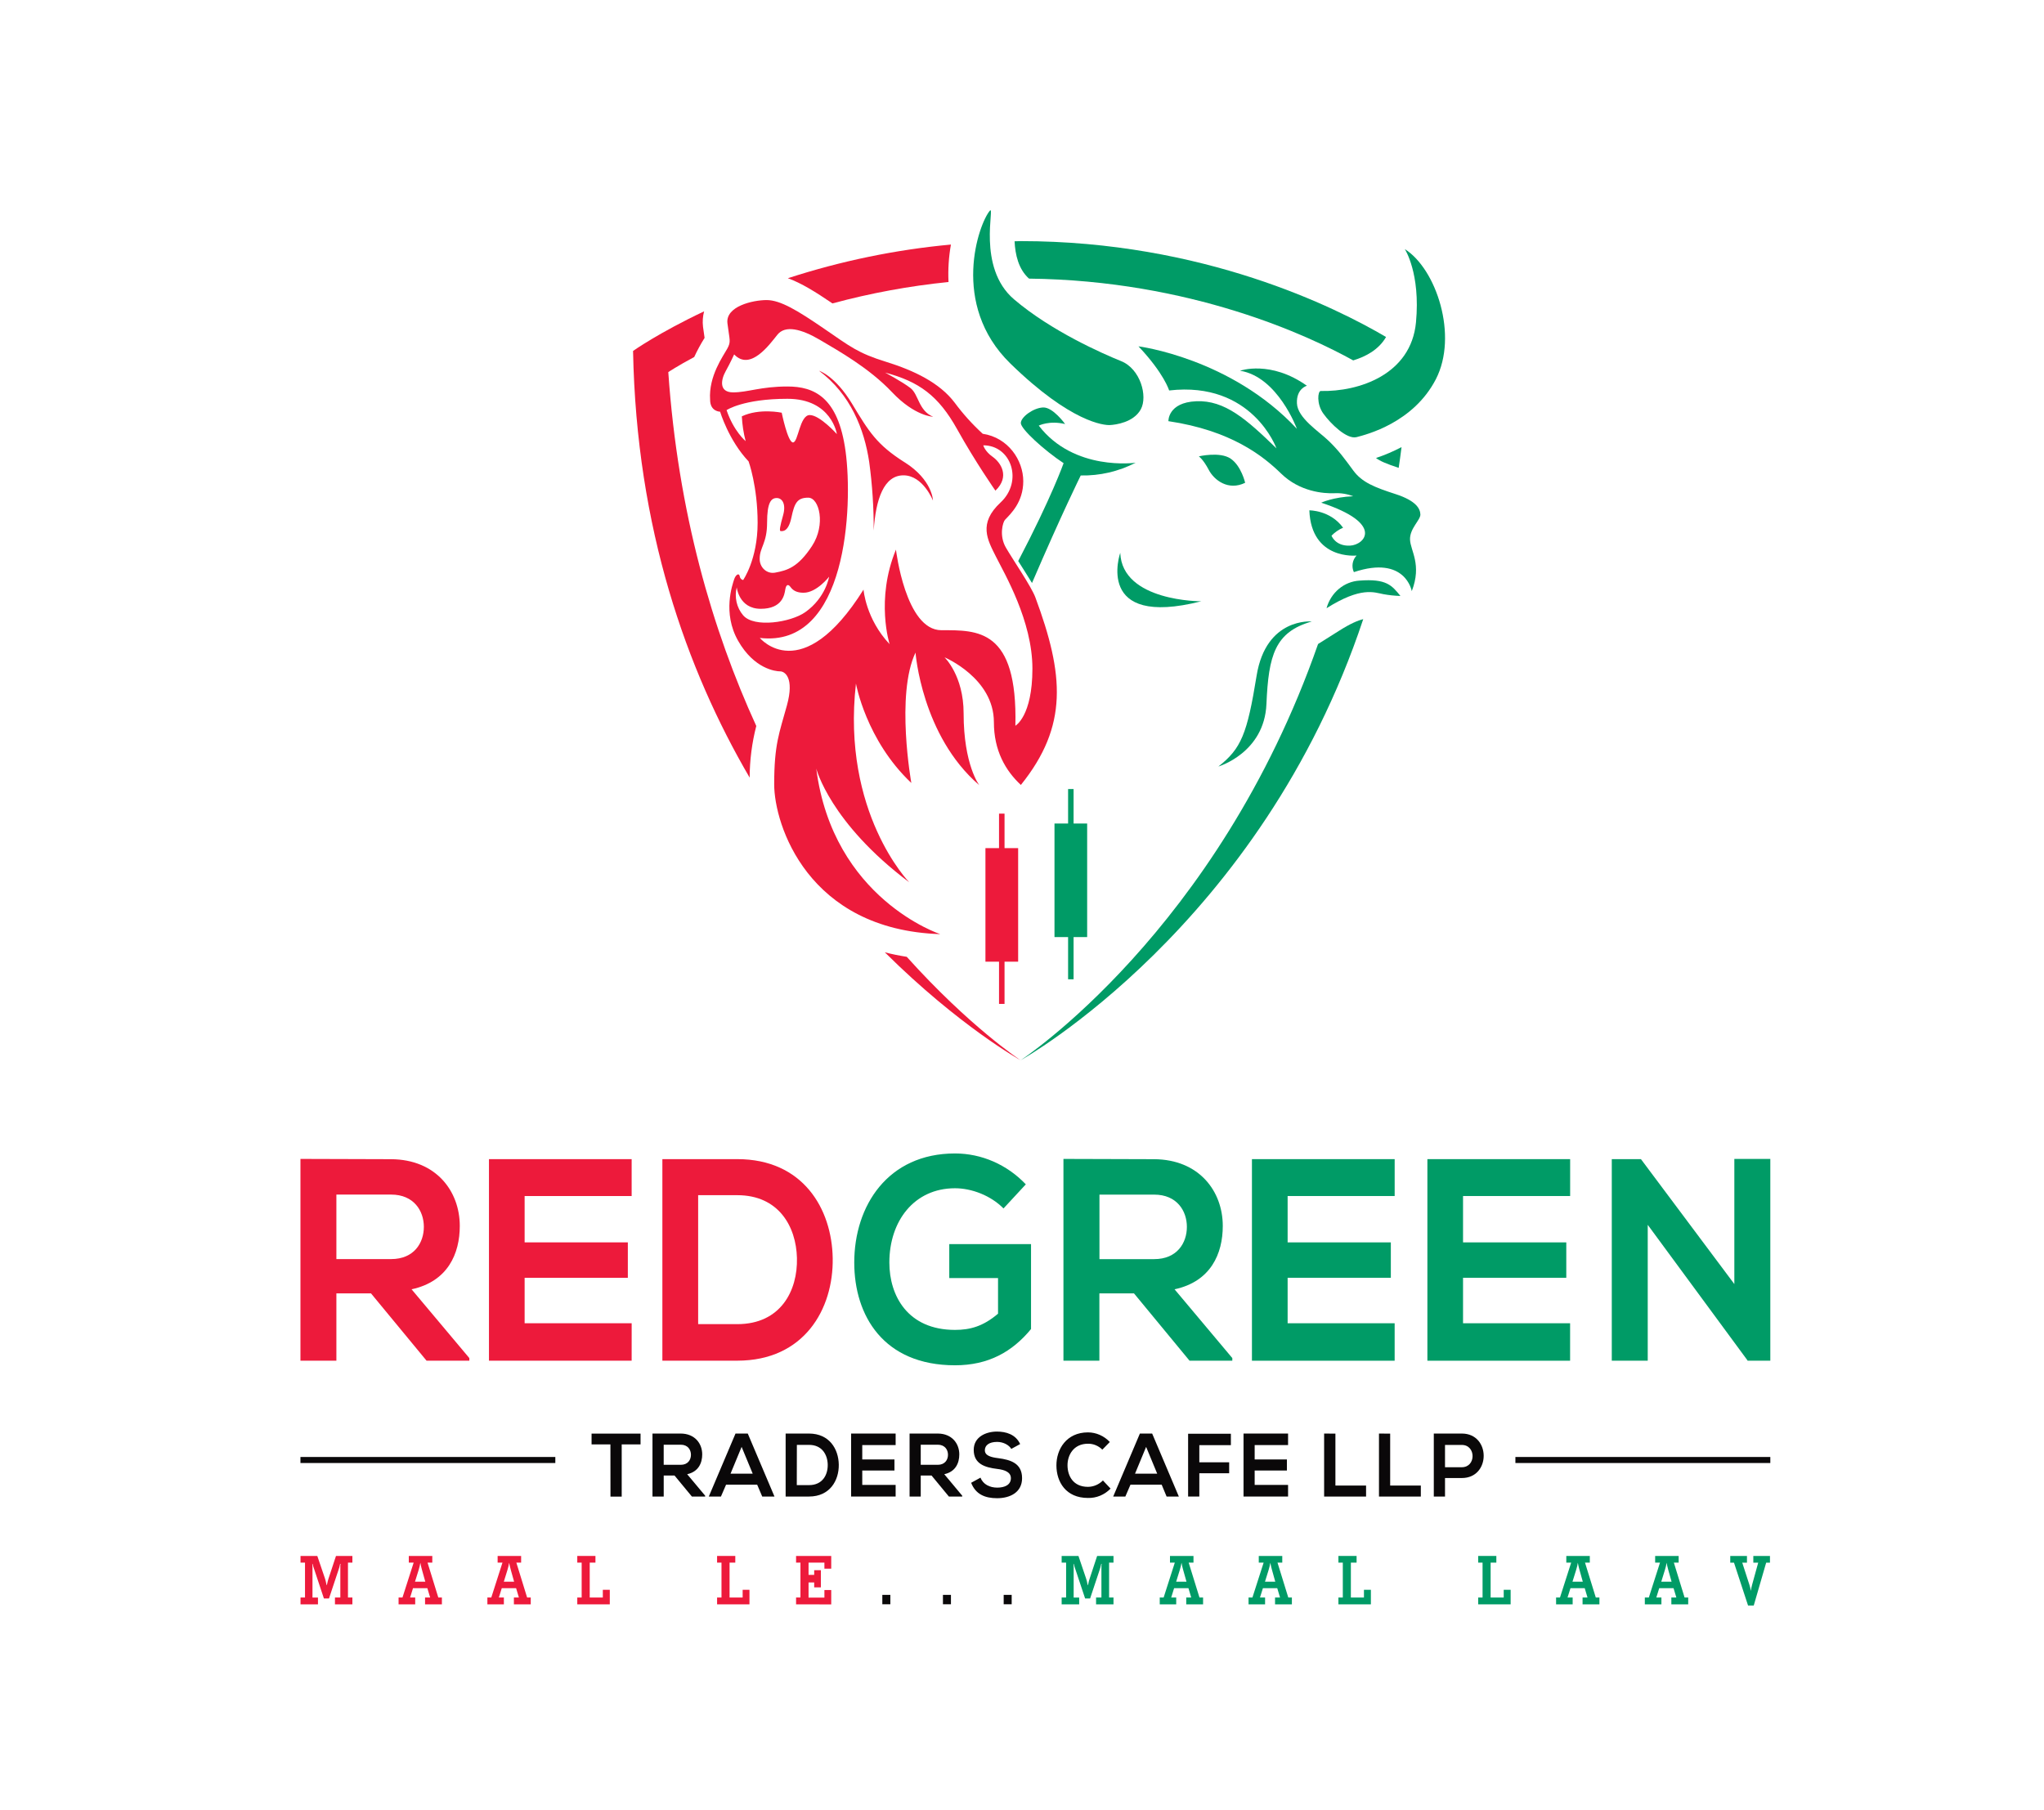 <svg width="105" height="93" viewBox="0 0 105 93" fill="none" xmlns="http://www.w3.org/2000/svg">
<g clip-path="url(#clip0_90_1317)">
<path d="M67.386 31.928C67.386 31.928 65.039 31.707 64.552 34.712C64.066 37.717 63.758 38.463 62.588 39.38C62.588 39.38 64.95 38.684 65.057 36.169C65.164 33.654 65.497 32.468 67.386 31.928Z" fill="#009B66"/>
<path d="M61.708 30.891C61.708 30.891 57.644 30.911 57.547 28.4C57.547 28.4 56.187 32.292 61.708 30.891Z" fill="#009B66"/>
<path d="M71.94 30.617C71.646 30.608 71.354 30.578 71.065 30.525C70.589 30.437 69.927 30.123 68.144 31.247C68.253 30.855 68.474 30.508 68.777 30.254C69.08 30.001 69.45 29.852 69.835 29.829C71.225 29.72 71.501 30.076 71.94 30.617Z" fill="#009B66"/>
<path d="M72.523 30.37C72.523 30.37 72.201 28.507 69.548 29.393C69.483 29.253 69.462 29.096 69.487 28.943C69.512 28.79 69.582 28.649 69.687 28.54C69.687 28.54 67.359 28.792 67.261 26.219C67.261 26.219 68.335 26.204 68.994 27.111C68.773 27.206 68.571 27.345 68.4 27.52C68.4 27.52 68.594 28.065 69.349 28.032C70.104 27.998 71.133 26.897 67.87 25.825C67.87 25.825 68.482 25.538 69.512 25.494C69.204 25.375 68.877 25.322 68.549 25.339C67.987 25.363 66.764 25.258 65.816 24.334C64.867 23.41 63.232 22.115 60.021 21.637C60.021 21.637 59.985 20.676 61.452 20.614C62.92 20.552 64.033 21.539 65.571 23.034C65.571 23.034 64.335 19.57 60.058 20.06C60.058 20.06 59.808 19.197 58.483 17.793C58.483 17.793 63.228 18.391 66.621 22.029C66.621 22.029 65.643 19.356 63.701 19.046C63.701 19.046 65.266 18.491 67.136 19.818C67.136 19.818 66.594 19.955 66.623 20.716C66.651 21.477 67.76 22.166 68.275 22.669C68.789 23.171 69.068 23.562 69.518 24.173C69.968 24.784 70.614 25.036 71.69 25.384C72.765 25.733 72.953 26.143 72.965 26.428C72.976 26.714 72.411 27.15 72.433 27.723C72.454 28.296 73.053 29 72.523 30.37Z" fill="#009B66"/>
<path d="M57.594 18.553C58.583 18.953 58.968 20.357 58.603 21.028C58.238 21.7 57.312 21.823 57.017 21.837C56.723 21.852 55.022 21.716 51.904 18.677C48.785 15.637 50.288 11.466 50.85 10.824C51.126 10.51 50.164 13.733 52.087 15.375C54.01 17.016 56.665 18.178 57.594 18.553Z" fill="#009B66"/>
<path d="M67.845 20.087C67.698 20.087 67.616 20.748 67.984 21.255C68.351 21.762 69.184 22.588 69.688 22.457C70.192 22.326 72.601 21.724 73.759 19.484C74.916 17.244 73.782 13.816 72.165 12.797C72.165 12.797 72.976 14.034 72.739 16.559C72.486 19.242 69.813 20.131 67.845 20.087Z" fill="#009B66"/>
<path d="M63.963 24.803C63.963 24.803 63.767 23.936 63.217 23.562C62.668 23.188 61.584 23.445 61.584 23.445C61.584 23.445 61.809 23.596 62.092 24.136C62.374 24.676 63.102 25.224 63.963 24.803Z" fill="#009B66"/>
<path d="M54.637 23.795C53.626 23.126 52.449 22.046 52.44 21.74C52.432 21.434 53.075 20.955 53.583 20.933C54.092 20.911 54.715 21.785 54.715 21.785C53.899 21.59 53.361 21.866 53.361 21.866C55.173 24.23 58.338 23.772 58.338 23.772C57.46 24.223 56.493 24.447 55.517 24.427C55.517 24.427 54.543 26.392 53.014 29.951C52.784 29.574 52.523 29.168 52.306 28.823C54.033 25.521 54.637 23.795 54.637 23.795Z" fill="#009B66"/>
<path d="M24.11 69.906H21.913L19.057 66.446H17.28V69.906H15.434V59.539C16.987 59.539 18.54 59.553 20.093 59.553C22.402 59.568 23.619 61.195 23.619 62.984C23.619 64.404 23.006 65.838 21.142 66.237L24.11 69.771V69.906ZM17.28 61.371V64.685H20.093C21.269 64.685 21.773 63.852 21.773 63.028C21.773 62.203 21.254 61.371 20.093 61.371H17.28Z" fill="#ED1A3B"/>
<path d="M32.448 69.906H25.118V59.55H32.448V61.445H26.95V63.827H32.252V65.645H26.95V67.982H32.449L32.448 69.906Z" fill="#ED1A3B"/>
<path d="M42.776 64.64C42.818 67.257 41.307 69.904 37.876 69.904H34.026V59.55H37.876C41.237 59.55 42.734 62.083 42.776 64.64ZM35.864 68.027H37.876C40.101 68.027 40.983 66.311 40.939 64.625C40.898 63.014 40.002 61.402 37.876 61.402H35.864V68.027Z" fill="#ED1A3B"/>
<path d="M51.55 62.083C50.892 61.417 49.912 61.046 49.058 61.046C46.958 61.046 45.686 62.734 45.686 64.862C45.686 66.563 46.625 68.323 49.058 68.323C49.828 68.323 50.5 68.145 51.269 67.49V65.66H48.764V63.916H52.964V68.279C52.002 69.446 50.781 70.141 49.06 70.141C45.38 70.141 43.883 67.583 43.883 64.862C43.883 61.949 45.605 59.258 49.06 59.258C50.423 59.259 51.73 59.829 52.696 60.845L51.55 62.083Z" fill="#009B66"/>
<path d="M63.304 69.906H61.107L58.252 66.446H56.475V69.906H54.629V59.539C56.181 59.539 57.734 59.553 59.287 59.553C61.596 59.568 62.814 61.195 62.814 62.984C62.814 64.404 62.201 65.838 60.337 66.237L63.304 69.771V69.906ZM56.479 61.373V64.687H59.291C60.467 64.687 60.97 63.854 60.97 63.029C60.97 62.205 60.454 61.373 59.291 61.373H56.479Z" fill="#009B66"/>
<path d="M71.643 69.906H64.312V59.55H71.644V61.445H66.145V63.827H71.447V65.645H66.145V67.982H71.643V69.906Z" fill="#009B66"/>
<path d="M80.656 69.906H73.325V59.55H80.658V61.445H75.156V63.827H80.46V65.645H75.156V67.982H80.656V69.906Z" fill="#009B66"/>
<path d="M89.093 59.539H90.941V69.906H89.793V69.922L84.644 62.925V69.906H82.797V59.55H84.295L89.093 65.968V59.539Z" fill="#009B66"/>
<path d="M31.357 74.206H30.389V73.651H32.905V74.206H31.937V76.888H31.36L31.357 74.206Z" fill="#0A0809"/>
<path d="M36.225 76.884H35.542L34.65 75.804H34.095V76.884H33.518V73.648C34.002 73.648 34.488 73.648 34.972 73.648C35.693 73.653 36.073 74.16 36.073 74.719C36.073 75.162 35.88 75.61 35.3 75.737L36.225 76.842V76.884ZM34.094 74.221V75.254H34.969C35.337 75.254 35.494 74.997 35.494 74.738C35.494 74.479 35.333 74.221 34.969 74.221H34.094Z" fill="#0A0809"/>
<path d="M38.896 76.275H37.298L37.035 76.884H36.411L37.783 73.648H38.413L39.785 76.884H39.155L38.896 76.275ZM38.097 74.333L37.528 75.708H38.666L38.097 74.333Z" fill="#0A0809"/>
<path d="M43.088 75.241C43.102 76.057 42.629 76.884 41.559 76.884H40.358V73.648H41.562C42.607 73.652 43.074 74.443 43.088 75.241ZM40.931 76.297H41.562C42.257 76.297 42.533 75.763 42.52 75.235C42.507 74.732 42.227 74.23 41.562 74.23H40.935L40.931 76.297Z" fill="#0A0809"/>
<path d="M46.009 76.884H43.722V73.648H46.009V74.24H44.294V74.979H45.948V75.547H44.294V76.287H46.009V76.884Z" fill="#0A0809"/>
<path d="M49.43 76.884H48.744L47.853 75.804H47.298V76.884H46.725V73.648C47.209 73.648 47.695 73.648 48.18 73.648C48.9 73.653 49.279 74.16 49.279 74.719C49.279 75.162 49.089 75.61 48.507 75.737L49.43 76.842V76.884ZM47.298 74.221V75.254H48.173C48.539 75.254 48.698 74.997 48.698 74.738C48.698 74.479 48.536 74.221 48.173 74.221H47.298Z" fill="#0A0809"/>
<path d="M51.949 74.437C51.844 74.252 51.556 74.077 51.224 74.077C50.796 74.077 50.592 74.262 50.592 74.506C50.592 74.783 50.906 74.866 51.273 74.912C51.909 74.994 52.504 75.171 52.504 75.941C52.504 76.661 51.901 76.97 51.22 76.97C50.595 76.97 50.116 76.767 49.888 76.177L50.369 75.913C50.503 76.269 50.858 76.426 51.229 76.426C51.6 76.426 51.929 76.291 51.929 75.941C51.929 75.636 51.629 75.512 51.222 75.465C50.598 75.388 50.02 75.211 50.02 74.487C50.02 73.822 50.641 73.55 51.204 73.546C51.68 73.546 52.175 73.689 52.405 74.188L51.949 74.437Z" fill="#0A0809"/>
<path d="M57.05 76.476C56.897 76.634 56.715 76.758 56.515 76.841C56.316 76.923 56.102 76.963 55.888 76.957C54.751 76.957 54.272 76.13 54.268 75.293C54.263 74.455 54.783 73.588 55.888 73.588C56.097 73.588 56.303 73.632 56.496 73.717C56.689 73.801 56.864 73.926 57.011 74.082L56.627 74.475C56.428 74.276 56.162 74.166 55.888 74.171C55.151 74.171 54.832 74.752 54.838 75.293C54.844 75.834 55.136 76.386 55.888 76.386C56.175 76.384 56.45 76.267 56.657 76.058L57.05 76.476Z" fill="#0A0809"/>
<path d="M59.675 76.275H58.072L57.809 76.884H57.185L58.556 73.648H59.186L60.557 76.884H59.928L59.675 76.275ZM58.876 74.333L58.307 75.708H59.445L58.876 74.333Z" fill="#0A0809"/>
<path d="M61.033 76.884V73.658H63.23V74.244H61.609V75.125H63.142V75.688H61.609V76.884H61.033Z" fill="#0A0809"/>
<path d="M66.168 76.884H63.88V73.648H66.168V74.24H64.452V74.979H66.108V75.547H64.452V76.287H66.168V76.884Z" fill="#0A0809"/>
<path d="M68.6 73.652V76.32H70.175V76.884H68.02V73.648L68.6 73.652Z" fill="#0A0809"/>
<path d="M71.413 73.652V76.32H72.988V76.884H70.838V73.648L71.413 73.652Z" fill="#0A0809"/>
<path d="M75.094 75.933H74.23V76.884H73.654V73.648C74.133 73.648 74.616 73.648 75.094 73.648C76.589 73.649 76.593 75.933 75.094 75.933ZM74.23 75.378H75.094C75.833 75.378 75.828 74.233 75.094 74.233H74.23V75.378Z" fill="#0A0809"/>
<path d="M15.438 82.423V82.072H15.668V80.279H15.438V79.936H16.3L16.692 81.089C16.704 81.125 16.717 81.17 16.731 81.223C16.745 81.275 16.758 81.346 16.776 81.432H16.791C16.809 81.35 16.824 81.283 16.837 81.232C16.85 81.181 16.862 81.139 16.873 81.108L17.26 79.936H18.102V80.279H17.875V82.072H18.102V82.423H17.207V82.072H17.483V80.639C17.483 80.557 17.483 80.495 17.483 80.454C17.484 80.417 17.488 80.379 17.494 80.342H17.472C17.454 80.419 17.441 80.479 17.43 80.523C17.42 80.563 17.408 80.602 17.393 80.64L16.901 82.12H16.639L16.147 80.64C16.13 80.59 16.113 80.541 16.098 80.493C16.083 80.445 16.069 80.395 16.056 80.343H16.04C16.045 80.38 16.049 80.425 16.052 80.472C16.055 80.519 16.052 80.575 16.052 80.64V82.073H16.334V82.424L15.438 82.423Z" fill="#ED1A3B"/>
<path d="M20.475 82.423V82.072H20.675L21.25 80.279H21V79.936H22.207V80.279H21.963L22.516 82.072H22.7V82.423H21.835V82.072H22.097L21.953 81.591H21.216L21.067 82.072H21.329V82.423H20.475ZM21.848 81.259L21.68 80.66C21.678 80.65 21.675 80.64 21.672 80.631C21.64 80.517 21.613 80.402 21.593 80.285C21.585 80.338 21.573 80.396 21.559 80.46C21.545 80.524 21.526 80.593 21.502 80.668L21.318 81.259H21.848Z" fill="#ED1A3B"/>
<path d="M25.037 82.423V82.072H25.237L25.812 80.279H25.563V79.936H26.77V80.279H26.525L27.078 82.072H27.264V82.423H26.399V82.072H26.655L26.512 81.591H25.776L25.626 82.072H25.884V82.423H25.037ZM26.41 81.259L26.242 80.66C26.24 80.65 26.238 80.64 26.235 80.631C26.202 80.517 26.175 80.402 26.154 80.285C26.146 80.344 26.135 80.402 26.121 80.46C26.106 80.523 26.087 80.593 26.064 80.668L25.881 81.259H26.41Z" fill="#ED1A3B"/>
<path d="M30.967 82.072V81.675H31.325V82.423H29.655V82.072H29.88V80.279H29.655V79.936H30.588V80.279H30.294V82.072H30.967Z" fill="#ED1A3B"/>
<path d="M38.15 82.072V81.675H38.5V82.423H36.837V82.072H37.063V80.279H36.837V79.936H37.772V80.279H37.478V82.072H38.15Z" fill="#ED1A3B"/>
<path d="M40.894 82.423V82.072H41.119V80.279H40.894V79.936H42.7V80.589H42.35V80.279H41.535V80.91H41.825V80.669H42.168V81.55H41.825V81.297H41.535V82.075H42.35V81.686H42.7V82.426L40.894 82.423Z" fill="#ED1A3B"/>
<path d="M45.325 82.419V81.936H45.737V82.419H45.325Z" fill="#0A0809"/>
<path d="M48.439 82.419V81.936H48.85V82.419H48.439Z" fill="#0A0809"/>
<path d="M51.559 82.419V81.936H51.97V82.419H51.559Z" fill="#0A0809"/>
<path d="M54.537 82.423V82.072H54.766V80.279H54.537V79.936H55.4L55.79 81.089C55.803 81.125 55.816 81.17 55.83 81.223C55.844 81.275 55.858 81.346 55.875 81.432H55.891C55.908 81.35 55.923 81.283 55.935 81.232C55.946 81.19 55.958 81.149 55.973 81.108L56.36 79.936H57.2V80.279H56.974V82.072H57.2V82.423H56.305V82.072H56.58V80.639C56.58 80.557 56.58 80.495 56.58 80.454C56.582 80.417 56.586 80.379 56.592 80.342H56.571C56.553 80.419 56.538 80.479 56.528 80.523C56.517 80.566 56.504 80.605 56.492 80.64L55.999 82.12H55.742L55.249 80.64C55.232 80.59 55.215 80.541 55.201 80.493C55.187 80.445 55.172 80.395 55.157 80.343H55.142C55.142 80.38 55.151 80.425 55.154 80.472C55.157 80.519 55.154 80.575 55.154 80.64V82.073H55.437V82.424L54.537 82.423Z" fill="#009B66"/>
<path d="M59.576 82.423V82.072H59.776L60.35 80.279H60.102V79.936H61.309V80.279H61.062L61.617 82.072H61.802V82.423H60.937V82.072H61.193L61.05 81.591H60.314L60.164 82.072H60.422V82.423H59.576ZM60.95 81.259L60.781 80.66C60.779 80.65 60.776 80.64 60.773 80.631C60.741 80.517 60.714 80.402 60.694 80.285C60.686 80.338 60.675 80.396 60.66 80.46C60.645 80.523 60.627 80.593 60.602 80.668L60.419 81.259H60.95Z" fill="#009B66"/>
<path d="M64.138 82.423V82.072H64.337L64.913 80.279H64.663V79.936H65.87V80.279H65.625L66.179 82.072H66.364V82.423H65.499V82.072H65.756L65.612 81.591H64.876L64.725 82.072H64.987V82.423H64.138ZM65.511 81.259L65.344 80.66C65.344 80.66 65.344 80.645 65.336 80.631C65.303 80.517 65.277 80.402 65.256 80.285C65.248 80.338 65.238 80.396 65.222 80.46C65.206 80.524 65.188 80.593 65.165 80.668L64.982 81.259H65.511Z" fill="#009B66"/>
<path d="M70.066 82.072V81.675H70.422V82.423H68.754V82.072H68.98V80.279H68.754V79.936H69.688V80.279H69.394V82.072H70.066Z" fill="#009B66"/>
<path d="M77.246 82.072V81.675H77.601V82.423H75.934V82.072H76.159V80.279H75.934V79.936H76.867V80.279H76.573V82.072H77.246Z" fill="#009B66"/>
<path d="M79.936 82.423V82.072H80.136L80.711 80.279H80.461V79.936H81.668V80.279H81.422L81.976 82.072H82.162V82.423H81.296V82.072H81.55L81.407 81.591H80.675L80.524 82.072H80.787V82.423H79.936ZM81.308 81.259L81.141 80.66C81.139 80.65 81.136 80.64 81.132 80.631C81.094 80.487 81.067 80.372 81.053 80.285C81.045 80.338 81.034 80.396 81.02 80.46C81.005 80.524 80.986 80.593 80.962 80.668L80.778 81.259H81.308Z" fill="#009B66"/>
<path d="M84.495 82.423V82.072H84.7L85.274 80.279H85.025V79.936H86.232V80.279H85.986L86.537 82.072H86.723V82.423H85.857V82.072H86.114L85.97 81.591H85.234L85.085 82.072H85.347V82.423H84.495ZM85.869 81.259L85.701 80.66C85.699 80.65 85.697 80.64 85.693 80.631C85.654 80.487 85.628 80.372 85.613 80.285C85.606 80.338 85.594 80.396 85.58 80.46C85.566 80.524 85.546 80.593 85.522 80.668L85.339 81.259H85.869Z" fill="#009B66"/>
<path d="M89.797 82.482L89.075 80.281H88.883V79.938H89.741V80.281H89.499L89.865 81.412C89.883 81.468 89.899 81.522 89.911 81.575C89.924 81.629 89.932 81.681 89.94 81.733C89.946 81.686 89.954 81.641 89.966 81.583C89.977 81.526 89.99 81.478 90.005 81.419L90.319 80.281H90.068V79.938H90.923V80.281H90.728L90.09 82.482H89.797Z" fill="#009B66"/>
<path d="M28.527 74.852H15.434V75.162H28.527V74.852Z" fill="#0A0809"/>
<path d="M90.941 74.852H77.846V75.162H90.941V74.852Z" fill="#0A0809"/>
<path d="M53.187 30.691C52.981 30.136 52.042 28.769 51.675 28.137C51.307 27.506 51.523 26.816 51.625 26.707C51.912 26.404 52.565 25.804 52.565 24.722C52.565 23.639 51.787 22.479 50.482 22.285C49.955 21.803 49.472 21.268 49.042 20.688C48.275 19.671 46.967 19.038 45.517 18.588C44.068 18.139 43.689 17.814 42.334 16.886C40.98 15.957 40.091 15.416 39.381 15.416C38.672 15.416 37.26 15.737 37.369 16.614C37.477 17.491 37.564 17.539 37.358 17.916C37.153 18.293 36.396 19.32 36.478 20.533C36.478 21.151 36.992 21.151 36.992 21.151C36.992 21.151 37.429 22.621 38.455 23.704C38.455 23.704 38.919 24.98 38.919 26.861C38.919 28.743 38.175 29.8 38.175 29.8C38.129 29.791 38.087 29.767 38.056 29.731C38.024 29.695 38.004 29.649 37.999 29.6C37.963 29.415 37.787 29.527 37.71 29.773C37.633 30.019 37.097 31.483 37.919 32.924C38.741 34.364 39.838 34.491 40.075 34.491C40.312 34.491 40.816 34.812 40.425 36.236C40.034 37.66 39.77 38.228 39.77 40.293C39.77 42.358 41.489 47.768 48.3 47.991C48.3 47.991 42.788 46.184 41.931 39.484C41.931 39.484 42.631 42.266 46.708 45.328C46.708 45.328 43.219 41.755 43.97 35.117C43.97 35.117 44.483 38.026 46.815 40.224C46.815 40.224 46.001 35.688 47.03 33.526C47.03 33.526 47.343 37.792 50.304 40.337C50.304 40.337 49.501 39.295 49.501 36.648C49.501 34.699 48.519 33.769 48.519 33.769C48.519 33.769 51.056 34.832 51.056 37.098C51.056 38.557 51.649 39.589 52.442 40.326C54.885 37.291 54.661 34.663 53.187 30.691ZM38.108 21.389C38.129 21.82 38.195 22.248 38.304 22.664C38.304 22.664 37.691 22.159 37.324 21.07C37.324 21.07 38.178 20.488 40.452 20.488C42.726 20.488 42.99 22.301 42.99 22.301C42.99 22.301 42.115 21.323 41.596 21.323C41.077 21.323 41.007 22.73 40.736 22.73C40.466 22.73 40.157 21.203 40.157 21.203C40.157 21.203 39.014 20.958 38.108 21.389ZM40.106 27.285C40.194 27.285 40.495 27.347 40.654 26.59C40.813 25.834 40.956 25.568 41.521 25.568C42.087 25.568 42.431 26.955 41.713 28.05C40.995 29.146 40.443 29.304 39.812 29.42C39.714 29.438 39.613 29.433 39.517 29.405C39.421 29.377 39.332 29.327 39.257 29.258C39.181 29.189 39.121 29.103 39.081 29.006C39.041 28.91 39.022 28.805 39.025 28.7C39.025 28.122 39.405 27.907 39.405 26.858C39.405 25.808 39.614 25.586 39.9 25.586C40.186 25.586 40.388 25.897 40.229 26.466C40.07 27.034 40.022 27.285 40.106 27.285V27.285ZM38.173 31.609C38.01 31.417 37.895 31.186 37.838 30.935C37.781 30.685 37.784 30.423 37.846 30.174C37.846 30.174 37.96 31.277 39.078 31.277C40.197 31.277 40.298 30.543 40.339 30.289C40.38 30.036 40.483 29.985 40.61 30.16C40.736 30.334 40.927 30.452 41.278 30.452C41.955 30.452 42.591 29.629 42.591 29.629C42.591 29.629 42.424 30.702 41.366 31.45C40.622 31.974 38.736 32.272 38.173 31.609V31.609ZM52.16 37.285C52.279 32.284 50.207 32.377 48.359 32.377C46.511 32.377 46.025 28.236 46.025 28.236C44.965 30.798 45.699 33.093 45.699 33.093C44.474 31.798 44.359 30.291 44.359 30.291C41.178 35.363 39.031 32.773 39.031 32.773C43.525 33.306 43.817 25.995 43.438 23.193C43.058 20.391 41.817 19.856 40.45 19.856C39.082 19.856 38.413 20.158 37.663 20.158C36.913 20.158 37.038 19.499 37.276 19.074C37.514 18.648 37.713 18.207 37.713 18.207C38.541 19.081 39.53 17.701 39.934 17.197C40.338 16.692 41.159 16.895 42.122 17.463C43.084 18.031 44.65 18.907 45.824 20.149C46.998 21.391 47.934 21.41 47.934 21.41C47.184 21.102 47.191 20.261 46.773 19.938C46.355 19.616 45.467 19.141 45.467 19.141C47.212 19.604 48.208 20.328 49.167 22.049C50.126 23.77 51.135 25.207 51.135 25.207C51.899 24.476 51.398 23.753 50.992 23.468C50.586 23.183 50.511 22.878 50.511 22.878C51.957 22.878 52.566 24.727 51.402 25.812C50.237 26.896 50.728 27.732 51.165 28.604C51.601 29.476 53.035 31.896 53.035 34.35C53.035 36.804 52.16 37.285 52.16 37.285V37.285ZM46.473 23.753C45.044 22.846 44.647 22.197 43.772 20.746C42.897 19.296 42.076 19.049 42.076 19.049C43.692 20.258 44.399 22.046 44.651 23.736C44.81 24.901 44.887 26.077 44.882 27.254C44.987 25.64 45.407 24.42 46.411 24.42C47.414 24.42 47.926 25.715 47.926 25.715C47.926 25.715 47.909 24.661 46.477 23.753H46.473Z" fill="#ED1A3B"/>
<path d="M48.725 14.488C48.694 13.844 48.736 13.198 48.849 12.564C46.007 12.827 43.199 13.407 40.472 14.294C41.168 14.544 41.906 15.005 42.762 15.588C44.72 15.059 46.714 14.691 48.725 14.488V14.488Z" fill="#ED1A3B"/>
<path d="M67.709 33.086C62.546 47.867 52.43 54.469 52.43 54.469C52.43 54.469 64.779 47.602 70.029 31.809C69.749 31.877 69.366 32.04 68.799 32.399L67.709 33.086Z" fill="#009B66"/>
<path d="M46.58 49.156C46.188 49.093 45.809 49.019 45.453 48.924C49.261 52.708 52.43 54.472 52.43 54.472C52.43 54.472 49.822 52.763 46.58 49.156Z" fill="#ED1A3B"/>
<path d="M34.33 19.117C34.33 19.117 34.796 18.805 35.662 18.341C35.817 18.006 35.992 17.682 36.187 17.371L36.194 17.36C36.194 17.344 36.19 17.328 36.188 17.313C36.166 17.177 36.142 17.009 36.114 16.789C36.083 16.523 36.101 16.253 36.17 15.995C33.831 17.099 32.52 18.03 32.52 18.03C32.695 27.164 35.268 34.403 38.51 39.951C38.513 39.054 38.627 38.162 38.85 37.297C36.601 32.383 34.833 26.354 34.33 19.117Z" fill="#ED1A3B"/>
<path d="M69.514 18.515C70.162 18.321 70.832 17.96 71.201 17.313C68.627 15.798 61.804 12.387 52.43 12.387C52.324 12.387 52.224 12.395 52.119 12.396C52.151 13.076 52.318 13.832 52.861 14.314C61.181 14.409 67.231 17.249 69.514 18.515Z" fill="#009B66"/>
<path d="M70.685 23.53C70.885 23.686 71.221 23.828 71.85 24.036C71.901 23.683 71.954 23.33 71.997 22.97C71.574 23.192 71.135 23.379 70.685 23.53V23.53Z" fill="#009B66"/>
<path d="M52.302 43.572H50.622V49.406H52.302V43.572Z" fill="#ED1A3B"/>
<path d="M51.603 41.8H51.32V51.575H51.603V41.8Z" fill="#ED1A3B"/>
<path d="M55.847 42.308H54.169V48.142H55.847V42.308Z" fill="#009B66"/>
<path d="M55.15 40.537H54.868V50.311H55.15V40.537Z" fill="#009B66"/>
</g>
<defs>
<clipPath id="clip0_90_1317">
<rect width="105" height="92.469" fill="white"/>
</clipPath>
</defs>
</svg>
